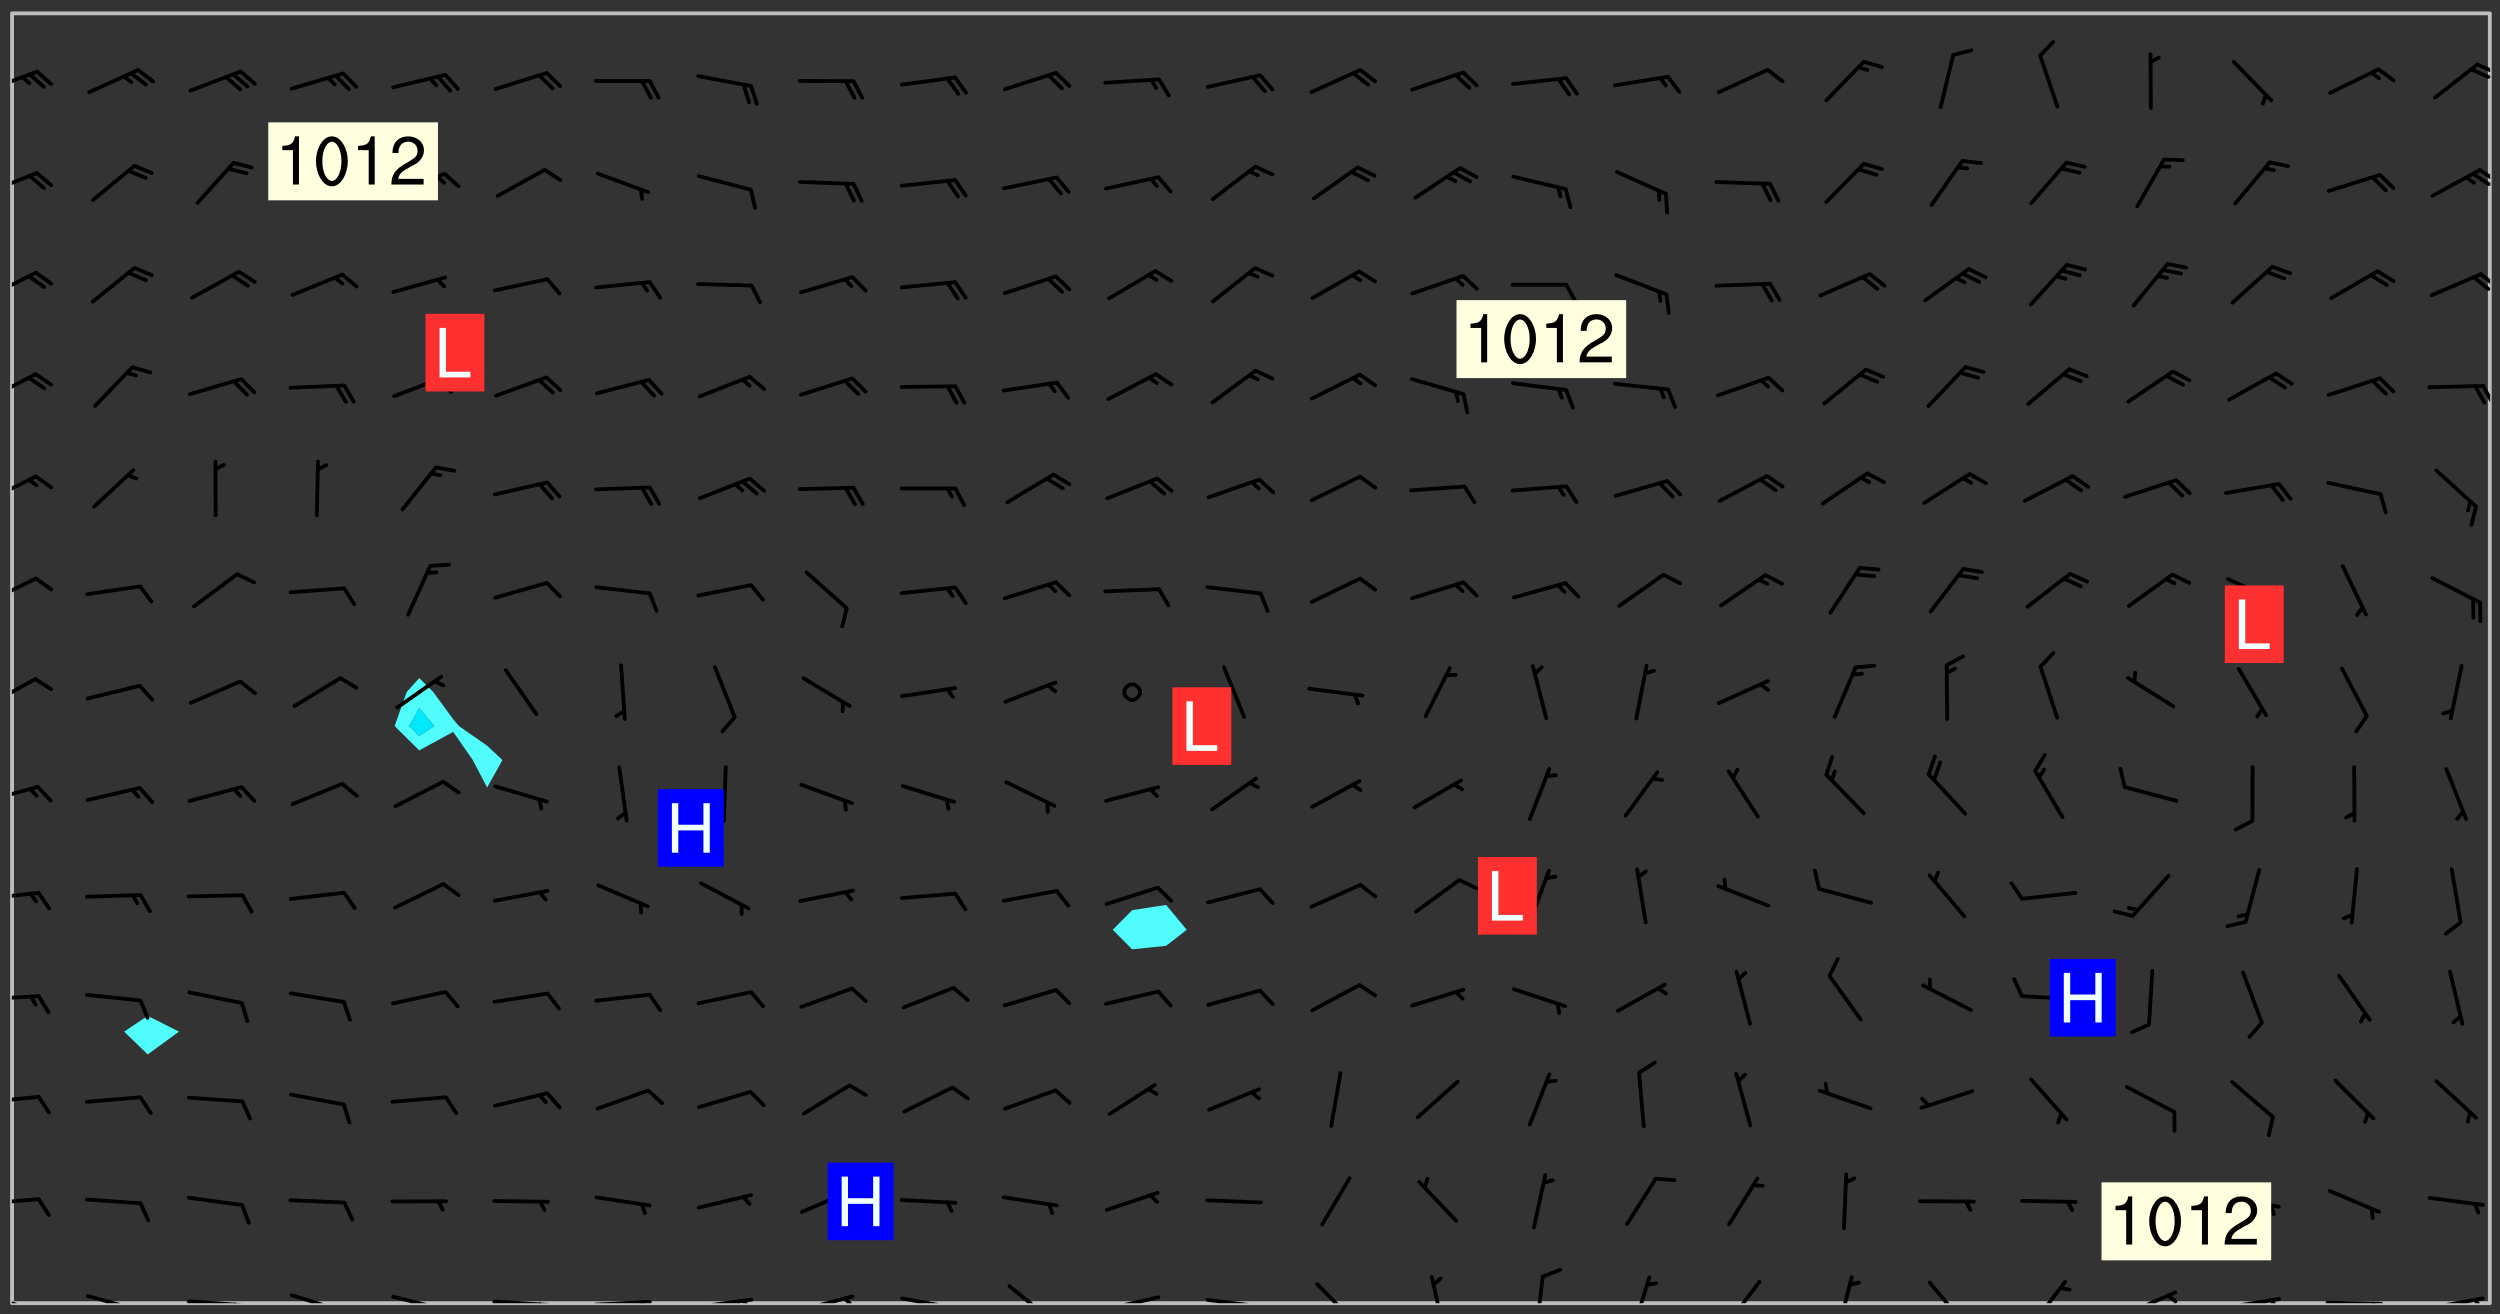 <svg xmlns="http://www.w3.org/2000/svg" role="img" xmlns:xlink="http://www.w3.org/1999/xlink" viewBox="142.45 309.95 326.84 171.84"><rect x="142.45" y="309.95" width="326.84" height="171.84" fill="#333333" stroke="none"/><defs><clipPath id="a"><path d="M144 311.672h1v168.656h-1zm0 0"/></clipPath><clipPath id="b"><path d="M144 311.672h324v168.656H144zm0 0"/></clipPath><clipPath id="c"><path d="M467 311.672h1v168.656h-1zm0 0"/></clipPath><clipPath id="d"><path d="M144 478h4v2.328h-4zm0 0"/></clipPath><clipPath id="e"><path d="M146 480h1v.328h-1zm0 0"/></clipPath><clipPath id="f"><path d="M153 479h8v1.328h-8zm0 0"/></clipPath><clipPath id="g"><path d="M159 480h2v.328h-2zm0 0"/></clipPath><clipPath id="h"><path d="M166 479h9v1.328h-9zm0 0"/></clipPath><clipPath id="i"><path d="M172 480h2v.328h-2zm0 0"/></clipPath><clipPath id="j"><path d="M180 479h8v1.328h-8zm0 0"/></clipPath><clipPath id="k"><path d="M186 480h1v.328h-1zm0 0"/></clipPath><clipPath id="l"><path d="M193 479h8v1.328h-8zm0 0"/></clipPath><clipPath id="m"><path d="M199 480h2v.328h-2zm0 0"/></clipPath><clipPath id="n"><path d="M206 479h9v1.328h-9zm0 0"/></clipPath><clipPath id="o"><path d="M212 480h2v.328h-2zm0 0"/></clipPath><clipPath id="p"><path d="M220 479h8v1.328h-8zm0 0"/></clipPath><clipPath id="q"><path d="M226 479h2v1.328h-2zm0 0"/></clipPath><clipPath id="r"><path d="M233 479h8v1.328h-8zm0 0"/></clipPath><clipPath id="s"><path d="M239 479h2v1.328h-2zm0 0"/></clipPath><clipPath id="t"><path d="M246 479h9v1.328h-9zm0 0"/></clipPath><clipPath id="u"><path d="M252 479h3v1.328h-3zm0 0"/></clipPath><clipPath id="v"><path d="M260 479h8v1.328h-8zm0 0"/></clipPath><clipPath id="w"><path d="M274 477h7v3.328h-7zm0 0"/></clipPath><clipPath id="x"><path d="M286 479h9v1.328h-9zm0 0"/></clipPath><clipPath id="y"><path d="M300 479h8v1.328h-8zm0 0"/></clipPath><clipPath id="z"><path d="M314 477h6v3.328h-6zm0 0"/></clipPath><clipPath id="A"><path d="M329 476h3v4.328h-3zm0 0"/></clipPath><clipPath id="B"><path d="M343 476h2v4.328h-2zm0 0"/></clipPath><clipPath id="C"><path d="M355 476h4v4.328h-4zm0 0"/></clipPath><clipPath id="D"><path d="M367 477h6v3.328h-6zm0 0"/></clipPath><clipPath id="E"><path d="M382 476h3v4.328h-3zm0 0"/></clipPath><clipPath id="F"><path d="M394 477h6v3.328h-6zm0 0"/></clipPath><clipPath id="G"><path d="M407 477h6v3.328h-6zm0 0"/></clipPath><clipPath id="H"><path d="M420 478h8v2.328h-8zm0 0"/></clipPath><clipPath id="I"><path d="M425 479h3v1.328h-3zm0 0"/></clipPath><clipPath id="J"><path d="M433 479h8v1.328h-8zm0 0"/></clipPath><clipPath id="K"><path d="M439 479h2v1.328h-2zm0 0"/></clipPath><clipPath id="L"><path d="M446 480h9v.328h-9zm0 0"/></clipPath><clipPath id="M"><path d="M452 480h2v.328h-2zm0 0"/></clipPath><clipPath id="N"><path d="M459 479h9v1.328h-9zm0 0"/></clipPath><clipPath id="O"><path d="M465 479h3v1.328h-3zm0 0"/></clipPath><clipPath id="P"><path d="M144 466h4v2h-4zm0 0"/></clipPath><clipPath id="Q"><path d="M144 453h4v2h-4zm0 0"/></clipPath><clipPath id="R"><path d="M144 439h4v2h-4zm0 0"/></clipPath><clipPath id="S"><path d="M144 426h4v2h-4zm0 0"/></clipPath><clipPath id="T"><path d="M144 412h4v3h-4zm0 0"/></clipPath><clipPath id="U"><path d="M144 398h4v5h-4zm0 0"/></clipPath><clipPath id="V"><path d="M144 385h4v4h-4zm0 0"/></clipPath><clipPath id="W"><path d="M144 371h4v5h-4zm0 0"/></clipPath><clipPath id="X"><path d="M144 358h4v5h-4zm0 0"/></clipPath><clipPath id="Y"><path d="M466 360h2v3h-2zm0 0"/></clipPath><clipPath id="Z"><path d="M144 345h4v5h-4zm0 0"/></clipPath><clipPath id="aa"><path d="M466 345h2v3h-2zm0 0"/></clipPath><clipPath id="ab"><path d="M465 345h3v3h-3zm0 0"/></clipPath><clipPath id="ac"><path d="M144 332h4v4h-4zm0 0"/></clipPath><clipPath id="ad"><path d="M466 331h2v3h-2zm0 0"/></clipPath><clipPath id="ae"><path d="M465 332h3v3h-3zm0 0"/></clipPath><clipPath id="af"><path d="M144 319h4v4h-4zm0 0"/></clipPath><clipPath id="ag"><path d="M466 318h2v2h-2zm0 0"/></clipPath><clipPath id="ah"><path d="M465 318h3v3h-3zm0 0"/></clipPath><g id="ai" clip-path="url(#clip1)"><path fill="#fff" fill-opacity="0" fill-rule="evenodd" d="M0 0h1000v1000H0zm0 0"/><path fill="#d3d3d3" fill-opacity="0" fill-rule="evenodd" d="M162.152 355.867l-.234.293.059.234.117.172.176.234.293.348.113.059.117-.172.059-.234.176-.176.465-.176h.699l.234.293.289.816.059.176.176.23.352.234.699.699.172.176.234.348.234.41.289.582.41.465.23.234.234.176.117.23.176.293.172 1.164v.234l.059.289.059.117.117.117.348.41.117.172.176.176.176.234.117.172.172.352.059.234.234.406.234-.059-.176.176-.059.93h-.582l-.234-.113-.348.113-.117.117-.059.293-.059.176-.117.172-.465.293-.059.234-.059.113v.645l.059.172v.41l.059.059v.406l.059.406.117.176.059.059.23.641-.059.293v.699l-.059.582v.234l-.059.23-.055.352v1.922l.055.117h.426l-.367.117-.023.352.891 1.168 1.742.539 1.34.359v.539l.09.809.535.715 1.52.27.891-.086.09 1.164.535.18 1.16-.18 2.055-.984 1.16-.363 1.879-.176 1.695-.18-.18.719-1.516.086-1.25.09-.805.27-1.074.809.27.719.535.898-.18.625-.266.809.266 1.078.625.898.805.18 1.25-.18-.266.723.098.504.055.293v.172l.059.293v.406l.176.117.352.117h.406l.293-.176.113-.117.059-.117.117-.23.059-.176.352-.465.23-.176.176-.059.176.059.059.176.117.988.055.469.059.172.117.234.176.059.816.059h.289l.117.234.059.406.059.352v1.105l.117.293.117.348.289.699.176.352.582.754.352.176.172.059.469.234.641.465.348.234.293.176.293.055.23.062.816.348.293.176.113.172.352.352.117.176.523.641v.289l.059.352v.348l.059.352.059.289.117.059.172.059h.176l.582.234.176.117.176.289.176.234.113.234.293.23.117.117v.41l.059.055.289.234.234.117.059.117.117.172.059.117.23.234.059.176.234.059.117.059-.117.113-.059.117v.117l-.117.293-.117.289v.582l.176.117.117.059.059.117.117.117.113.059.176.348.059.352.059.406v.176l-.059.176-.117.699v.172l.117.176.293.293h.406l.176.117.117.172.117.293v.234h-.527l-.23-.234h-.234l-.176.059-.059.699.059.348.117.176.176.41.117.23.289.469.176.055h.523l.234.059.758.641.059.293v.234l.059.059.23.348v.352l-.117.172v.293l.293.289.293.176.172.059.293.176.293.117.582.406.289.234.293.176.219.16.016.012.23.176.641.523.176.234.117.176.176.176.113.172v.641l.117.176.469.117.582.117.234.059.23.113.293.117.113.059.586.352.289.172.176.062.176.055.176.059.699.352.289.176.234.055.289.176.234.117.641.406.293.117.172.059.234.059.41.059.23.059.234.117.059.172-.41.176.469.059.059.293.113.234.176.055.234.059.176.059.406.117.641.234.117.172.059.234v.176l-.059.117-.059.406.234.234.117.059.348.117.641.23.176.117.289.117.176.176.234.465.582 1.105.176.176.348.176.176.117.352.117 1.047.523.234.059.465.113.293.059.465.176.758.582.234.234.348.465.176.176.289.234.816.699.293.176.289.289.293.176.293.289.695.641.176.176.293.234.289.234.469.289.641.582.348.234.234.293.348.348.352.465.934.992.348.406.117.176.234.059.113.117.645.176.23.113.234.059.293.176.23.117.934.699.406.406.234.176.406.176.234.117.816.348.348.234.234.117.293.289.23.117.758.352.352.172.23.059.293.117.234.059.871.176h.816l.469.23.172.059.875.699.465.117.293.059.176.059.23.059.469.059.348.059.352.059.406.059h.293l.172.059v.23l.176.176h.293l.348.059.352.059.699.117h.641l.465-.234.293-.176.172-.117.41-.172.289-.176.934-.465.469-.293.523-.293.465-.172.465-.176 1.051-.465.289-.117.41-.117.289-.117.527-.176 1.516-.699.582-.348.289-.059.293-.059.348-.117.875-.23.352-.117h.113l.234-.059.875-.234.234-.059h.812l.352-.059.816-.117.172-.059.352-.055.293-.059.23-.059.816-.176.176-.059h.348l.234-.059.465-.117.758-.172.234-.059h.348l.41-.117.289-.059 1.285-.059h.289l.41-.059.23-.059h.176l.875-.117h.406l.41-.117h.348l.352-.113.871-.059h1.75l1.047.289.41.117.289.117.352.117.289.117 1.051.172.289.059h.293l.293.059.172.059.41.059.172.059.117.059h.117l.117.059.352.059h.113l.41.066 1.922.395 1.926.395 1.52.449 1.695.719 2.145.805 1.605-.719 1.43-.805 1.16-1.078 1.25-.449 3.035-.719 1.875-.359 2.145-1.348 2.234-1.254 2.5-1.258 1.695-.449 1.785-.18 1.16-.27.625.539 1.34-.27.715-.988.984-1.344.445-.18.805-.359 1.875-.539 1.785-.449 1.25-.27 1.16-.09 1.699-.09 1.961-.27 1.25-.09h.539l.625-.09h.891l2.145-.18 2.41-.18 2.59-.09 1.695.18 1.609.09 1.43.359 1.16.719 1.875.988 1.16 1.527.266.715.629.09.355.898.535.539.535 1.527 1.074.359h.535l-.805.535.09 1.707.715 2.695.891.805.895.988.715 1.258 1.785.539 1.52-.18.355 1.344 1.609-.805.98-.539.27.27.316-.215.219-.145.801.449.449-.359h.355l.535-.27.539-.719.535-.27.625-.988 1.16.449.84.371 1.395.617 1.695-.18h1.605l1.785.09.18-1.707.535-1.344.805.27.492.848.402.406-.09.539v.359l.715.449.711-.27h1.43l.359.988.445 1.258.715 1.344 1.25.629 1.695.629.715-.18.18-.539.98-.09.449.359.086 1.258-.266.629-.535.18v.539l.715.984.266.539.984.988.801 1.078-.266.359-.09.898-.625 2.332-.355 2.066-.09 1.793-.18.719-.09.539v1.438l-.98 1.883-.359 1.707-.535.898-.805 1.168-.266.539 2.055 1.254.086.359-.355.539-.09-.18v.809l.09 1.438-.445.715-1.074.094-.266.715.535.898.805.719 1.16.809 1.34.27.445.359-.355.449-1.789-.09-1.25-.449-.715-.719-.625-.09-.176 3.59-.188 1.309h89.359V311.703h-55.27v49.082l.762.125 3.289.543 2.023 2.836v2.754l2.352.332 2.348.332h4.051l-1.379 4.16-2.023.707-2.023.703-.543.344-2.594 1.617-.188.117-2.023-2.078-.73-2.742-2.672-2.078-1.375-3.5-.066-.082-1.957-2.672 2.75-1.418v-49.082H294.422v91.414l.117.031.133.012.074.074.105.047.09.059.086.059.09.059.297.297.059.09.031.117.027.117.016.137-.031.117-.059.09-.059.086-.043.105-.047.102-.027.121v.145l.176.27.148.148.074.086.074.074.043.105.062.09.059.086.043.105.059.09.047.102.043.105.059.086.117.18.074.074.062.086.059.09.043.105.059.09.059.086.062.09.059.09.043.102.117.18.074.074.059.086.074.074.09.059.105.047h.148l.133-.016.133.016.102-.047.074-.074.047-.102-.016-.133v-.148l-.047-.105-.027-.117-.047-.102-.027-.121-.043-.102-.062-.09-.043-.102-.043-.105-.031-.117-.016-.133-.012-.137.086-.059.059-.086.121-.031.043.105.016.133v.117l.059.102.059.09.09.059.148.148.059.09.043.105-.012.102.086.059.105.047.086.059.09.059.074.074-.117.027-.105.047-.086.059-.074.074-.059.09-.062.086-.027.121-.047.102-.043.105-.031.117-.012.133-.016.133v.148l.027.117.047.105.043.102.059.09.074.074.09.059.074.074.09.059.059.09.043.105.047.102.117.031.133.016h.148l.117-.031.105.043.043.105.047.102.027.121L299.5 410l.027.117.031.121.027.117.105.043.102.047.133-.016.148.148.062.086.074.074.07.074.09.062.105.043.102.043.117.031.137.016.117-.031.074-.074.027-.117-.012-.133-.031-.121-.027-.117.043-.105h.117l.09.062.117.027h.148l.133.016h.148l.133.016.133-.016h.148l.133-.016.133-.012.137.012.117-.027.133-.016.191-.059-.059.176-.016.133-.027.121-.016.133-.059.086-.133.016-.105.047-.105.043-.117.031-.117.027-.266.031h-.148l-.133.016-.074.074.059.086.148.148.117.18.074.07.09.062.09.059.086.059.09.059.102.043.105.062.105.043.086.059.105.047.102.043.18.117.059.09-.043.102-.047.105.016.133.223.223.059.09.043.102.031.121.043.102.016.133.031.117.012.137.031.117.148.148.102.043.105.043.117.031.133.016.137.016h.117l.117-.031.09-.059.043-.105.047-.102.043-.105.031-.117.012-.133v-.148l-.012-.133-.016-.133-.031-.117-.043-.105-.047-.105-.043-.102-.043-.105-.016-.133.016-.133.027-.117.031-.117.027-.121.047-.102.09-.059.086-.062.074-.074.09-.059.223-.223.059-.086.074-.074.117-.18.059-.086v-.148l-.074-.074-.102-.047-.105-.043-.102-.043-.059-.09-.047-.105-.027-.117.09-.059.117-.031.102-.043.18-.117.148-.148.012-.133-.012-.105-.09-.059-.133.016h-.148l-.133.016-.133-.016-.121-.031-.086-.059-.074-.074-.059-.09-.062-.086-.117-.18-.059-.086.031-.121.086-.059.121-.031.059-.086v-.121l-.031-.117-.059-.09-.059-.086-.047-.105-.027-.117-.016-.133.059-.09.074-.074.09-.059.117-.18.074-.074.059-.086.148-.148.121-.031.133-.016.133.016.074.074.043.105.016.133-.031.117-.117.031-.133.012-.148.148-.043.105-.047.102-.027.121-.031.117v.148l.031.117.043.105.059.09.074.07.074.074.117.031.121.027.117-.027.133-.016h.117l.09.059.074.074.047.105.059.086.102.047.133.016.105.043.086.059-.012.105-.074.074-.18.117-.059.09-.09.059-.07.074-.074.074-.062.09-.027.117-.016.133.016.133-.016.133v.148l.016.133.027.117.031.121.074.074.09.059.086.059.09.059.117.031v.086l-.102.047-.09.059-.266.031-.117.027h-.148l-.105.043-.102.047-.059.09-.062.234-.012.133-.031.121-.016.133v.293l-.012.133.012.137.016.133.133.016.133.012.121.031.086.059.074.074.047.105.043.102.016.133v.445l-.016.133v.445l.031.266.027.117.016.133.031.117.086.211.031.266v.148l-.031.117-.027.117-.031.121-.027.117-.031.117-.031.121-.012.133-.016.133.09.059.117-.031.102.016.047.105-.031.266v.441l-.043.105-.047.105-.043.102-.043.105-.059.086-.031.121-.043.117-.031.117-.016.133.016.133.059.09.105.047.086.059.059.086-.012.137-.031.117-.043.102v.445l-.016.133v.148l-.031.117-.043.105-.027.117-.047.105-.043.102-.031.121-.027.117-.031.133-.031.117-.027.117-.043.105-.031.117-.031.121-.012.133-.016.133v.297l.027.117v.148l.047.398.027.117.059.09.121.031h.148l.133-.016.059.09v.117l-.059.09-.09.059-.102.043-.105.047-.09.059-.086.059-.137.016-.117-.031-.133-.016-.102.047-.062.086-.012.137-.016.133-.031.117-.027.117-.016.133-.031.121v.297l.016.133.031.117v.148l.012.133v.148l-.027.117-.047.102-.027.121-.031.117-.059.09-.074.074-.102.043-.105.047-.117.027-.121.031-.102-.047.059-.086.105-.047.027-.117.031-.117.027-.121.031-.117v-.148l.016-.133-.031-.117-.043-.105-.105.016-.074.074-.102.043-.09.062-.074.074-.043.102-.016.133-.031.117L304.25 426l-.031.117-.027.117-.031.121-.027.117-.031.117-.043.105-.09.059h-.09l-.117-.031-.031-.086.016-.137-.031-.117v-.148l-.012-.133v-.148l-.062-.234-.027-.121-.043-.102-.047-.105-.059-.086-.059-.09-.043-.105-.062-.086-.148-.148-.07-.074-.105-.047-.105-.043-.102-.043-.297-.297-.09-.074-.086-.059-.105-.043-.09-.062-.086-.059-.105-.043-.09-.059-.086-.062-.074-.07-.105-.047-.086-.059-.105-.043-.09-.062-.102-.043-.105-.043-.086-.059-.105-.047-.105-.043-.102-.047-.09-.059-.102-.043-.105-.043-.09-.062-.117-.027-.133-.016-.133.016H299.75l-.133.016-.117-.031-.09-.059-.074-.074-.09-.059-.102-.047h-.148l-.121-.027-.102-.043-.074-.074-.117-.18-.09-.059-.102-.043-.09-.062-.105-.043-.09-.059-.086-.059-.105-.047-.059-.086-.059-.09-.043-.105-.047-.102-.074-.074-.086-.059-.074-.074-.09-.059-.223-.223-.043-.105-.031-.266.105-.043h.145l.105.043.074.074.09.059.086.059.105.047.09.059.148.148.07.074.148.148.062.086.074.074.086.059.074.074.09.062.09.059.086.059.27.176.102.047.105.043.102.043.047-.074.059-.086.074-.074.07-.074.105.043.074.074.059.09.043.102.047.105.043.105.121.027.117-.027.074-.09.043-.105.059-.09.074-.074.105-.043.117-.027.133.012.09.059.148.148.059.09.043.105.047.102.043.105.043.102.105.047.105.043.133.016.086-.059.059-.09.074-.074.105-.043.117.027.105.047.102.043.105.043.102.047.18.117v.117l-.016.133.016.133.016.137.059.086.102.047.121.027.117.031h.148l.117-.031.059-.09.18-.117.059-.09.074-.074.059-.086.117-.18.18-.117.117.031.09.059.043.074-.016.133v.117l.09.059h.148l.133-.016.133-.012.266-.031.105-.043.117-.031.121-.027.074-.074.07-.074.062-.09-.016-.105-.047-.102-.102-.043-.105-.016-.117.027-.266.031h-.148l-.074-.074-.09-.059-.117-.031-.117-.027-.133-.016h-.148l-.133.016h-.297l-.105-.047-.148-.148-.043-.102-.059-.09.223-.223.086-.059.105-.043.117-.031.133-.016.133.016.137.016.102.043.133-.012.09-.062.102-.043.062-.09-.047-.102-.09-.059-.117-.031-.102-.043-.059-.09-.062-.09v-.117l.016-.133.105-.047.074-.07v-.121l-.09-.059-.031-.117.09-.059.074-.074.043-.105.059-.09.047-.102.016-.133v-.148l-.047-.105-.043-.102-.09-.059-.133-.016-.102-.043-.137-.016-.117-.031h-.445l-.133-.016-.133-.012-.133-.016-.117-.031h-.148l-.133-.016-.133-.012-.266-.031-.121-.043-.086-.059-.074-.074v-.148l.012-.133.105-.047.102-.043.133-.016h.152l.133-.016h.293l.121.031.102.043.09.059.234.062.121-.047.09-.059.102-.043.133-.016.105.043.102.047.133.012.121-.027h.145l.121-.031.117-.027.105-.047.074-.074.086-.059.148-.148.059-.086.047-.105.027-.117.016-.105-.102-.043-.09-.059-.117-.031-.105-.043-.09-.062-.074-.086-.074-.074-.102-.043-.105-.047-.102-.043-.059-.09-.047-.102-.086-.211-.062-.086-.059-.09-.074-.074-.086-.059h-.27l-.117.031-.09.059-.102.043-.133.016-.105-.016-.027-.117-.062-.09-.117-.031-.102-.043-.148-.148-.031-.117-.016-.105.074-.074.18-.117.117-.027.117-.031.137.016.102.043.105.043.102.047.105.043.117.031.133.016.117.027.133.016.105-.016.09-.059-.074-.074-.105-.043-.074-.074-.074-.09-.148-.148-.086-.059-.09-.059-.074-.074-.09-.059-.102-.047-.121-.027-.102-.047-.105-.043-.117-.031-.102-.043-.121-.031h-.148l-.117.031-.105.043-.086.062-.18.117-.086.059-.09.059-.105.047-.086.059-.105.043-.102.043-.105.047-.074.074-.059.09-.059.086-.047.105-.059.086-.074.074-.133-.012-.117-.031h-.117l-.074.074-.09.059-.074.074-.09.059-.086.059-.105.047-.102.043-.137.016-.102-.043-.148-.148-.105-.047h-.086l-.105.047-.102.043-.121.031-.117-.031-.074-.074v-.117l.031-.121.074-.07.059-.09.074-.074.117-.031.105-.043h.293l.133-.016.137-.016.102-.043.09-.059.102-.047.09-.059.133-.012.09.059.133.012.09-.059.086-.059.105-.043.09-.059.086-.062.09-.059.148-.148.059-.086.059-.09.105-.043.133-.016.117.027.121.031.059-.059.059-.09.031-.266.027-.117.105.012.133.016.102-.043.09-.059.059-.09.074-.074.059-.09.047-.102.012-.133-.012-.133-.047-.105-.148-.148-.059-.09-.059-.086-.043-.105v-.445l.016-.133v-.148l.012-.133-.059-.059-.09.059-.102-.043-.18-.117-.086-.059-.062-.09-.059-.09-.074-.074-.086-.059-.121.031-.102.012-.105.047-.086.059-.105.043-.148.148-.09.059-.086.059-.09.062-.105.043-.133.016v-.121l.105-.043.117-.031.074-.07.043-.105v-.148l-.027-.117-.148-.148-.133-.016h-.148l-.117.031-.105.043-.102.043-.09.062-.117.027-.074-.074.012-.133-.043-.102-.043-.105-.09-.059-.117.027-.121.031-.117.031-.102.043-.121.031-.102.043-.105.043-.09.059-.102.016v-.117l.016-.133-.059-.09-.074.043-.148.148-.059.09-.074.074-.047.105-.043.102-.074.074-.059.09-.074.074-.059.086-.074.074-.09.062-.074.07-.074.074-.102.016-.133.016-.105-.043v-.121l.148-.148.043-.102.059-.09.047-.102.043-.105.059-.09.031-.117.043-.102.031-.121.027-.117.047-.105.043-.102.043-.105.074-.07.09-.062.09-.059.102-.043h.297l.266-.031.105-.043-.074-.074-.117-.031-.105-.043-.09-.059-.102-.047-.09-.059-.102-.043-.105-.043-.09-.062-.086-.059-.105-.043-.102-.043-.121-.031-.117-.031-.102-.043L297.5 410.25l-.102-.043-.09-.059-.043-.105-.016-.133.102-.043.133-.016.137.016.133-.016.102-.043.059-.09.016-.105-.09-.059-.074-.074-.102-.043-.09-.059-.148-.148-.043-.105-.016-.133v-.293l-.059-.09-.09-.059-.074-.074-.043-.105-.031-.117-.059-.09-.074-.074-.117-.027-.074-.074-.09-.059-.09-.062-.086-.059-.074-.074-.059-.086-.047-.105-.086-.059-.148-.148-.195-.059-.133.016-.102.043-.074.074-.047.102-.043.105-.059.09-.059.086-.297.297-.09.059h-.086l-.062-.086-.043-.105.031-.117.059-.09.027-.117-.012-.133-.09-.062-.105.047-.117.027-.117.031-.27.176-.102.047-.117.027-.105.047-.09.059-.102.043-.059-.086-.047-.105.016-.133.047-.105.07-.074.074-.07.059-.09v-.148l-.043-.105h-.238l-.102.047-.031.117-.027.117-.031.121-.074.043-.133.016-.074-.047-.043-.102-.043-.105-.047-.102-.043-.105-.121.031-.102.043-.133.016-.117.031-.105.043-.09.059-.102.047-.121.027-.133.016-.102-.043-.059-.09-.047-.105-.043-.102-.043-.105v-.117l.059-.09.086-.059.18-.117.102-.047.105-.043.105-.059.102-.043.09-.062.102-.043.105-.059.102-.047.09-.059.105-.043.102-.043.09-.062.102-.043.137-.016.117.031.102.043.121.031.102.043.105.047.102.043.105.043.102.047.105.043.102.043.105.047.086.059.105.043.117.031.105.043.102.047.09.059.105.043.102.043.105.047.117.027.102.047.121.027h.148l.086-.059.016-.102.059-.09-.027-.117-.074-.074-.117-.18-.074-.074-.09-.074-.18-.117-.086-.059-.105-.043-.102-.047-.27-.176-.059-.09-.074-.074-.059-.09-.043-.102-.031-.117-.016-.137v-.562l-.012-.133-.016-.133-.031-.117-.016-.133-.012-.133-.031-.121-.223-.223-.059-.086-.016-.105.031-.117.133-.016v-91.414H172.992v1.453l-.059.234-.352 1.051-.172.523-.117.348-.176.41-.117.172-.234.293-.23.059h-.352l-.117.059-.23.406v.293l.117.176.23.23.117.234.641.758.293.465.176.234.23.352.234.348.641.816.176.465.172.41.117.695.176.469.117 1.398.059.465v.875l.117 1.047v4.781l-.059.465-.352 1.281-.176.523-.113.41-.352.93L172.934 336l-.234.582-.117.176-.172.348-.176.406-.352.816-.059.293-.113.293-.117.289-.059.176-.117.875-.059.406-.059.117-.059.176-.059.172-.23.527-.117.172v.234l-.117.234-.059.172-.176.586v.289l-.059.176v.293l-.059.113-.059.527v.172l-.055.234v2.621l-.176.816-.117.176-.176.234-.117.172-.113.234-.586.934-.23.289-.293.465-.176.234-.289.352-.352.699-.113.23-.176.41-.176.23-.406.527-.816.699-.293.172-.289.234-.176.117-.176.176-.523.406-.527.176-.172.176-.234.055-.641.176h-.758m12.211 31.023l-1.074.449.359.895 1.25-.715.445-.539-.98-.09"/><path fill="#d3d3d3" fill-opacity="0" fill-rule="evenodd" d="M201.508 416.598h-.895l.449.629.98.359.805-.09.445-.988-.176.09-.715-.355-.895.355m154.621 59.07l-.059-.523v-.293l.113-.293.059-.23.469-.469h.113l.117-.113.117-.059h.176l.234-.059h.348l.234.059.117.059.23.172.059.176.117.582v.293l-.117.176-.172.289-.176.176-.527.523-.23.234-.117.059h-.176l-.117-.059-.406-.293-.176-.117-.117-.059-.059-.113-.055-.117m6.641-10.957l-.059-.172v-1.109l.059-.172.176-.059.172-.059h.176l.234-.059.117.059.059.699-.059.172-.117.176-.117.059-.234.523-.113.059h-.234l-.059-.117m9.613-14.391l-.117-.176v-.699l.293-.875.117-.172.176-.352.113-.23.117-.293.352-.758.117-.23.172-.234h.176l.117-.059h.641l.117.059.234.234.172.113.352.293.117.117.113.176v.113l.117.059.117.117v.699l-.059.176v.23l-.059.176-.348 1.051-.117.23-.117.234-.117.059-.23.234-.641.289h-.875l-.41-.117-.641-.465"/><path fill="none" stroke="#bebebe" stroke-linecap="round" stroke-linejoin="round" stroke-miterlimit="10" stroke-width=".5" d="M467.957 311.695H144.027v168.625h323.93v-168.625"/><g clip-path="url(#a)"><path fill="#fff" fill-opacity="0" fill-rule="evenodd" d="M144 475.891v4.438h.004H144V311.672h.004H144v164.219"/></g><g clip-path="url(#b)"><path fill="#fff" fill-opacity="0" fill-rule="evenodd" d="M144.004 480.328V311.672h17.75V442.758l-3.066 2.062 3.066 2.984 4.098-2.984-4.098-2.062V311.672h35.508v86.93l-1.652 1.836-1.566 4.438 3.219 3.18 4.438-2.422 2.559 3.684 1.879 3.582 2.004-3.582-2.004-1.875-3.684-2.566-.754-.887-2.594-3.551-1.844-1.836v-86.93h97.641v116.586l-4.438.684-2.539 2.566 2.539 2.555 4.438-.461 2.695-2.094-2.695-3.25V311.672H467.996v168.656H144.004"/></g><path fill="#50fcfc" fill-rule="evenodd" d="M161.754 447.805l-3.066-2.984 3.066-2.062 4.098 2.062-4.098 2.984m35.508-39.75l-3.219-3.18 1.566-4.438 1.652-1.836v3.938l-1.305 2.336 1.305 1.289 1.957-1.289-1.957-2.336v-3.938l1.844 1.836 2.594 3.551.754.887 3.684 2.566 2.004 1.875-2.004 3.582-1.879-3.582-2.559-3.684-4.438 2.422"/><path fill="#00e8fc" fill-rule="evenodd" d="M197.262 406.164l-1.305-1.289 1.305-2.336 1.957 2.336-1.957 1.289"/><path fill="#50fcfc" fill-rule="evenodd" d="M290.465 434.062l-2.539-2.555 2.539-2.566 4.438-.684 2.695 3.25-2.695 2.094-4.438.461"/><g clip-path="url(#c)"><path fill="#fff" fill-opacity="0" fill-rule="evenodd" d="M467.996 480.328H468V311.672h-.004H468v168.656h-.004"/></g><g clip-path="url(#d)"><path fill="none" stroke="#000" stroke-linecap="round" stroke-linejoin="round" stroke-miterlimit="10" stroke-width=".5" d="M147.285 481.574l-6.57-2.488"/></g><g clip-path="url(#e)"><path fill="none" stroke="#000" stroke-linecap="round" stroke-linejoin="round" stroke-miterlimit="10" stroke-width=".5" d="M146.328 481.211l.156 1.219"/></g><g clip-path="url(#f)"><path fill="none" stroke="#000" stroke-linecap="round" stroke-linejoin="round" stroke-miterlimit="10" stroke-width=".5" d="M160.699 481.277l-6.766-1.898"/></g><g clip-path="url(#g)"><path fill="none" stroke="#000" stroke-linecap="round" stroke-linejoin="round" stroke-miterlimit="10" stroke-width=".5" d="M159.715 481l.262 1.199"/></g><g clip-path="url(#h)"><path fill="none" stroke="#000" stroke-linecap="round" stroke-linejoin="round" stroke-miterlimit="10" stroke-width=".5" d="M174.133 480.578l-7.008-.5"/></g><g clip-path="url(#i)"><path fill="none" stroke="#000" stroke-linecap="round" stroke-linejoin="round" stroke-miterlimit="10" stroke-width=".5" d="M173.113 480.508l.5 1.121"/></g><g clip-path="url(#j)"><path fill="none" stroke="#000" stroke-linecap="round" stroke-linejoin="round" stroke-miterlimit="10" stroke-width=".5" d="M187.301 481.375l-6.711-2.09"/></g><g clip-path="url(#k)"><path fill="none" stroke="#000" stroke-linecap="round" stroke-linejoin="round" stroke-miterlimit="10" stroke-width=".5" d="M186.324 481.07l.227 1.203"/></g><g clip-path="url(#l)"><path fill="none" stroke="#000" stroke-linecap="round" stroke-linejoin="round" stroke-miterlimit="10" stroke-width=".5" d="M200.668 481.18l-6.816-1.699"/></g><g clip-path="url(#m)"><path fill="none" stroke="#000" stroke-linecap="round" stroke-linejoin="round" stroke-miterlimit="10" stroke-width=".5" d="M199.676 480.93l.297 1.191"/></g><g clip-path="url(#n)"><path fill="none" stroke="#000" stroke-linecap="round" stroke-linejoin="round" stroke-miterlimit="10" stroke-width=".5" d="M214.082 480.547l-7.012-.438"/></g><g clip-path="url(#o)"><path fill="none" stroke="#000" stroke-linecap="round" stroke-linejoin="round" stroke-miterlimit="10" stroke-width=".5" d="M213.062 480.484l.508 1.117"/></g><g clip-path="url(#p)"><path fill="none" stroke="#000" stroke-linecap="round" stroke-linejoin="round" stroke-miterlimit="10" stroke-width=".5" d="M227.398 480.152l-7.016.352"/></g><g clip-path="url(#q)"><path fill="none" stroke="#000" stroke-linecap="round" stroke-linejoin="round" stroke-miterlimit="10" stroke-width=".5" d="M226.379 480.203l.629 1.055"/></g><g clip-path="url(#r)"><path fill="none" stroke="#000" stroke-linecap="round" stroke-linejoin="round" stroke-miterlimit="10" stroke-width=".5" d="M240.688 479.859l-6.965.941"/></g><g clip-path="url(#s)"><path fill="none" stroke="#000" stroke-linecap="round" stroke-linejoin="round" stroke-miterlimit="10" stroke-width=".5" d="M239.676 479.996l.715.996"/></g><g clip-path="url(#t)"><path fill="none" stroke="#000" stroke-linecap="round" stroke-linejoin="round" stroke-miterlimit="10" stroke-width=".5" d="M253.922 479.441l-6.801 1.773"/></g><g clip-path="url(#u)"><path fill="none" stroke="#000" stroke-linecap="round" stroke-linejoin="round" stroke-miterlimit="10" stroke-width=".5" d="M252.93 479.699l.832.902"/></g><g clip-path="url(#v)"><path fill="none" stroke="#000" stroke-linecap="round" stroke-linejoin="round" stroke-miterlimit="10" stroke-width=".5" d="M267.293 480.953l-6.914-1.25"/></g><g clip-path="url(#w)"><path fill="none" stroke="#000" stroke-linecap="round" stroke-linejoin="round" stroke-miterlimit="10" stroke-width=".5" d="M279.871 482.555l-5.441-4.449"/></g><g clip-path="url(#x)"><path fill="none" stroke="#000" stroke-linecap="round" stroke-linejoin="round" stroke-miterlimit="10" stroke-width=".5" d="M293.891 479.551l-6.852 1.555"/></g><g clip-path="url(#y)"><path fill="none" stroke="#000" stroke-linecap="round" stroke-linejoin="round" stroke-miterlimit="10" stroke-width=".5" d="M307.266 480.77l-6.969-.883"/></g><g clip-path="url(#z)"><path fill="none" stroke="#000" stroke-linecap="round" stroke-linejoin="round" stroke-miterlimit="10" stroke-width=".5" d="M319.555 482.84l-4.914-5.023"/></g><g clip-path="url(#A)"><path fill="none" stroke="#000" stroke-linecap="round" stroke-linejoin="round" stroke-miterlimit="10" stroke-width=".5" d="M329.633 476.902l1.555 6.852"/></g><path fill="none" stroke="#000" stroke-linecap="round" stroke-linejoin="round" stroke-miterlimit="10" stroke-width=".5" d="M329.859 477.898l.93-.801"/><g clip-path="url(#B)"><path fill="none" stroke="#000" stroke-linecap="round" stroke-linejoin="round" stroke-miterlimit="10" stroke-width=".5" d="M344.145 476.84l-.84 6.977"/></g><path fill="none" stroke="#000" stroke-linecap="round" stroke-linejoin="round" stroke-miterlimit="10" stroke-width=".5" d="M344.145 476.84l2.289-.883"/><g clip-path="url(#C)"><path fill="none" stroke="#000" stroke-linecap="round" stroke-linejoin="round" stroke-miterlimit="10" stroke-width=".5" d="M358.07 476.969l-2.059 6.719"/></g><path fill="none" stroke="#000" stroke-linecap="round" stroke-linejoin="round" stroke-miterlimit="10" stroke-width=".5" d="M357.77 477.945l1.203-.234"/><g clip-path="url(#D)"><path fill="none" stroke="#000" stroke-linecap="round" stroke-linejoin="round" stroke-miterlimit="10" stroke-width=".5" d="M372.477 477.527l-4.238 5.605"/></g><g clip-path="url(#E)"><path fill="none" stroke="#000" stroke-linecap="round" stroke-linejoin="round" stroke-miterlimit="10" stroke-width=".5" d="M384.539 476.922l-1.734 6.812"/></g><path fill="none" stroke="#000" stroke-linecap="round" stroke-linejoin="round" stroke-miterlimit="10" stroke-width=".5" d="M384.285 477.914l1.191-.289"/><g clip-path="url(#F)"><path fill="none" stroke="#000" stroke-linecap="round" stroke-linejoin="round" stroke-miterlimit="10" stroke-width=".5" d="M394.734 477.633l4.504 5.391"/></g><g clip-path="url(#G)"><path fill="none" stroke="#000" stroke-linecap="round" stroke-linejoin="round" stroke-miterlimit="10" stroke-width=".5" d="M412.43 477.535l-4.258 5.59"/></g><path fill="none" stroke="#000" stroke-linecap="round" stroke-linejoin="round" stroke-miterlimit="10" stroke-width=".5" d="M411.812 478.348l1.211.199"/><g clip-path="url(#H)"><path fill="none" stroke="#000" stroke-linecap="round" stroke-linejoin="round" stroke-miterlimit="10" stroke-width=".5" d="M426.832 478.918l-6.434 2.824"/></g><g clip-path="url(#I)"><path fill="none" stroke="#000" stroke-linecap="round" stroke-linejoin="round" stroke-miterlimit="10" stroke-width=".5" d="M425.898 479.328l.961.758"/></g><g clip-path="url(#J)"><path fill="none" stroke="#000" stroke-linecap="round" stroke-linejoin="round" stroke-miterlimit="10" stroke-width=".5" d="M440.402 479.785l-6.941 1.09"/></g><g clip-path="url(#K)"><path fill="none" stroke="#000" stroke-linecap="round" stroke-linejoin="round" stroke-miterlimit="10" stroke-width=".5" d="M439.391 479.941l.738.98"/></g><g clip-path="url(#L)"><path fill="none" stroke="#000" stroke-linecap="round" stroke-linejoin="round" stroke-miterlimit="10" stroke-width=".5" d="M453.758 480.395l-7.023-.133"/></g><g clip-path="url(#M)"><path fill="none" stroke="#000" stroke-linecap="round" stroke-linejoin="round" stroke-miterlimit="10" stroke-width=".5" d="M452.738 480.375l.555 1.094"/></g><g clip-path="url(#N)"><path fill="none" stroke="#000" stroke-linecap="round" stroke-linejoin="round" stroke-miterlimit="10" stroke-width=".5" d="M467.02 479.707l-6.918 1.242"/></g><g clip-path="url(#O)"><path fill="none" stroke="#000" stroke-linecap="round" stroke-linejoin="round" stroke-miterlimit="10" stroke-width=".5" d="M466.012 479.887l.762.965"/></g><g clip-path="url(#P)"><path fill="none" stroke="#000" stroke-linecap="round" stroke-linejoin="round" stroke-miterlimit="10" stroke-width=".5" d="M147.5 466.723l-7 .582"/></g><path fill="none" stroke="#000" stroke-linecap="round" stroke-linejoin="round" stroke-miterlimit="10" stroke-width=".5" d="M147.5 466.723l1.328 2.062m11.992-1.531l-7.012-.48m7.012.48l1 2.242m12.289-2.004l-6.961-.957m6.961.957l.848 2.305m12.5-2.629l-7.023-.309m7.023.309l1.055 2.215m12.262-2.379l-7.027.02m6.004-.016l.578 1.082m13.762-1.027l-7.027-.098m6.004.082l.562 1.09m13.734-.594l-6.945-1.059m5.934.906l.406 1.156m13.867-2.348l-6.836 1.629m5.84-1.395l.812.922M253.75 465.633l-6.461 2.762m5.523-2.359l.953.77m13.578.391l-7.016-.363m5.996.312l.52 1.109m13.781-.703l-6.945-1.074m5.934.918l.402 1.156m13.781-2.656l-6.66 2.238m5.691-1.914l.891.844m13.574.09l-7.023-.277m15.035 3.16l3.582-6.043m9.105.473l4.84 5.098m-4.137-4.355l.387-1.164m15.391-.465l-1.492 6.871m1.273-5.871l1.18-.332m13.488-.199l-3.762 5.934m3.762-5.934l2.449.188m10.832-.211l-3.691 5.98m3.152-5.109l1.227.078m10.93-1.469l-.297 7.02m.254-6l1.105-.527M400.5 467.039l-7.027-.051m6.004.043l.57 1.086m13.766-1.035l-7.023-.137m6.004.117l.555 1.094m13.703-1.887l-6.867 1.488m6.867-1.488l1.586 1.871m11.734-.418l-6.883-1.418m5.883 1.211l.348 1.176m13.762-.305l-6.469-2.746m5.527 2.348l.105 1.223m14.402-1.742l-6.969-.91m5.953.777l.43 1.148"/><g clip-path="url(#Q)"><path fill="none" stroke="#000" stroke-linecap="round" stroke-linejoin="round" stroke-miterlimit="10" stroke-width=".5" d="M147.496 453.348l-6.992.703"/></g><path fill="none" stroke="#000" stroke-linecap="round" stroke-linejoin="round" stroke-miterlimit="10" stroke-width=".5" d="M147.496 453.348l1.363 2.039m11.957-1.992l-7 .609m7-.609l1.336 2.059m11.984-1.512l-7.012-.484m7.012.484l1 2.242m12.262-1.836l-6.906-1.297m6.906 1.297l.734 2.34m12.629-3.285l-7.004.59m7.004-.59l1.328 2.062m11.902-2.586l-6.832 1.637m6.832-1.637l1.625 1.84m-2.621-1.602l.812.922m13.391-1.52l-6.617 2.359m6.617-2.359l1.812 1.656m11.562-1.48l-6.738 2.004m6.738-2.004l1.723 1.75m11.215-2.59l-5.98 3.688m5.98-3.688l2.117 1.238m11.348-.965l-6.285 3.141m6.285-3.141l2 1.422m11.477-1.055l-6.605 2.402m6.605-2.402l1.824 1.645m11.145-2.344l-5.91 3.805m5.051-3.25l1.07.598m13.402-.578l-6.508 2.656m5.559-2.27l.945.785m10.668-3.305l-1.207 6.922m11.293-1.129l5.25-4.668m11.969-.938l-2.559 6.547m2.188-5.594l1.219-.141m10.879-1.039l.621 7m-.621-7l2.055-1.34m10.652 1.449l1.84 6.781m-1.574-5.797l.895-.84m9.758 2.09l6.633 2.312m-5.668-1.977l-.188-1.215m12.516 3.125l6.676-2.184m-5.707 1.867l-.883-.852m18.895 2.711l-4.656-5.266m3.98 4.5l-.43 1.148m15.199-1.375l-6.215-3.281m6.215 3.281l.008 2.453m12.867-1.809l-5.332-4.574m5.332 4.574l-.535 2.395m13.676-2.203l-4.98-4.957m4.254 4.238l-.355 1.172m14.488-.547l-5.164-4.766m4.41 4.074l-.312 1.184"/><g clip-path="url(#R)"><path fill="none" stroke="#000" stroke-linecap="round" stroke-linejoin="round" stroke-miterlimit="10" stroke-width=".5" d="M147.508 440.188l-7.016.391"/></g><path fill="none" stroke="#000" stroke-linecap="round" stroke-linejoin="round" stroke-miterlimit="10" stroke-width=".5" d="M147.508 440.188l1.27 2.098m-2.289-2.039l.633 1.047m13.688-.551l-6.988-.719m6.988.719l.926 2.273m12.34-1.938l-6.887-1.391m6.887 1.391l.699 2.352m12.641-2.48l-6.938-1.133m6.938 1.133l.785 2.324m12.492-3.641l-6.863 1.5m6.863-1.5l1.59 1.871m11.766-1.664l-6.941 1.086m6.941-1.086l1.473 1.961m11.863-1.812l-6.984.789m6.984-.789l1.387 2.023m11.871-2.363l-6.871 1.469m6.871-1.469l1.578 1.879m11.605-2.34l-6.609 2.391m6.609-2.391l1.82 1.645m11.461-1.734l-6.539 2.57m6.539-2.57l1.863 1.598m11.547-1.32l-6.73 2.02m6.73-2.02l1.727 1.742m11.645-1.539l-6.84 1.609m6.84-1.609l1.617 1.844m11.664-1.965l-6.777 1.855m6.777-1.855l1.684 1.785m11.344-2.516L314 442.043m6.195-3.316l2.035 1.363m11.535-.75l-6.711 2.086m5.734-1.781l.871.863m13.402.98l-6.672-2.207m5.699 1.883l.207 1.211m13.812-3.707l-6.137 3.43m5.242-2.93l1.031.664m9.227-2.848l1.766 6.801m-1.508-5.812l.902-.828m10.996.383l4.086 5.715m-4.086-5.715l1.09-2.199m11.145 3.441l6.246 3.227m-5.336-2.758l-.016-1.227m12.035 2.168l7.016.406m-7.016-.406l-1.023-2.227m17.629 5.938l.438-7.016m-.438 7.016l-2.234 1.016m16.996-1.23l-2.457-6.582m2.457 6.582l-1.625 1.836m15.715-2.242l-4.008-5.773m3.426 4.934l-.562 1.09m13.27.281l-1.625-6.836m1.387 5.844l-.922.809"/><g clip-path="url(#S)"><path fill="none" stroke="#000" stroke-linecap="round" stroke-linejoin="round" stroke-miterlimit="10" stroke-width=".5" d="M147.492 426.68l-6.984.777"/></g><path fill="none" stroke="#000" stroke-linecap="round" stroke-linejoin="round" stroke-miterlimit="10" stroke-width=".5" d="M147.492 426.68l1.383 2.027m-2.398-1.914l.691 1.012m13.66-.848l-7.023.227m7.023-.227l1.219 2.125m-2.242-2.094l.609 1.062m13.73-1.059l-7.027.152m7.027-.152l1.199 2.141m12.09-2.473l-6.977.816m6.977-.816l1.398 2.02m11.586-3.152l-6.316 3.082m6.316-3.082l1.984 1.441m11.625-.547l-6.906 1.293m5.902-1.105l.766.961m13.336.875l-6.469-2.754m5.527 2.352l.105 1.223m14.023-.559l-6.215-3.277m5.312 2.801l.004 1.227m14.551-3.074l-6.891 1.371m5.891-1.172l.773.949m13.598-.754l-7 .582m7-.582l1.328 2.062m11.941-2.414l-6.91 1.285m6.91-1.285l1.527 1.922m11.68-2.352l-6.691 2.145m6.691-2.145l1.758 1.715m11.613-1.512l-6.809 1.738m6.809-1.738l1.652 1.812m11.469-2.375L313.887 428.5m6.418-2.863l1.934 1.508M333.25 424.996l-5.676 4.145m5.676-4.145l2.207 1.074m9.496-2.293L342.5 430.359m2.098-5.625l1.215-.16m10.668-.973l1.121 6.934m-.957-5.926l.977-.742m9.465 1.918l6.539 2.566m-5.586-2.195l-.141-1.219m12.379 1.223l6.789 1.816m-6.789-1.816l-.555-2.391m14.988.621l4.551 5.355m-3.891-4.574l.453-1.141m10.984 3.426l6.984-.777m-6.984.777l-1.383-2.027m15.852 4.262l4.676-5.246m-4.676 5.246l-2.383-.582m3.066-.18l-1.195-.293m15.273 1.832l1.781-6.801m-1.781 6.801l-2.387.562m2.648-1.555l-1.195.285m14.797.805l.688-6.996m-.586 5.977l-1.137.469m15.273.52l-1.16-6.934m1.16 6.934l-1.945 1.492"/><g clip-path="url(#T)"><path fill="none" stroke="#000" stroke-linecap="round" stroke-linejoin="round" stroke-miterlimit="10" stroke-width=".5" d="M147.391 412.828l-6.781 1.852"/></g><path fill="none" stroke="#000" stroke-linecap="round" stroke-linejoin="round" stroke-miterlimit="10" stroke-width=".5" d="M147.391 412.828l1.68 1.785m-2.668-1.516l.84.895m13.496-1.027l-6.848 1.578m6.848-1.578l1.609 1.852m-2.605-1.621l.805.926m13.48-1.27l-6.793 1.805m6.793-1.805l1.668 1.797m-2.656-1.535l.832.898m13.324-1.59l-6.5 2.664m6.5-2.664l1.887 1.566m11.305-1.836l-6.254 3.203m6.254-3.203l2.016 1.402m11.543 1.188l-6.742-1.98m5.762 1.695l.25 1.199m11.16 1.578l-.969-6.961m.828 5.949l-.992.719m13.84.324l.246-7.023m-.246 7.023l-2.207 1.074m18.949-3.387l-6.605-2.402m5.645 2.055l.168 1.215m14.16-1.027l-6.711-2.078m5.734 1.773l.23 1.207m13.855-.387L274 412.195m5.383 2.66l.039 1.227m14.445-3.215l-6.801 1.773m5.809-1.516l.832.902m12.949-2.297l-5.75 4.043m4.91-3.453l1.098.555m13.27-.801l-6.176 3.355m5.277-2.867l1.023.68m13.141-1.258l-6.074 3.535m5.188-3.02l1.043.648M345 410.48l-2.551 6.547m2.18-5.594l1.219-.145m13.266-.371l-4.145 5.672m3.543-4.848l1.215.176m8.719-1.113l3.82 5.898M369 411.664l.598-1.074m11.625.645l4.898 5.039m-4.898-5.039l.75-2.336m-.039 3.07l.375-1.168m12.293.371l4.77 5.16m-4.77-5.16l.809-2.316m-.113 3.07l.809-2.316m12.41 1.121l3.574 6.047m-3.574-6.047l1.277-2.098m-.758 2.977l.637-1.047m10.551 2.285l6.789 1.809m-6.789-1.809l-.559-2.387m17.254 6.805l.027-7.027m-.027 7.027l-2.172 1.145m15.516-1.145l-.031-7.027m.027 6.008l-1.082.578m15.684.195l-2.594-6.531m2.215 5.582l-.793.934"/><g clip-path="url(#U)"><path fill="none" stroke="#000" stroke-linecap="round" stroke-linejoin="round" stroke-miterlimit="10" stroke-width=".5" d="M147.066 398.723l-6.133 3.434"/></g><path fill="none" stroke="#000" stroke-linecap="round" stroke-linejoin="round" stroke-miterlimit="10" stroke-width=".5" d="M147.066 398.723l2.062 1.328m11.598-.445l-6.824 1.664m6.824-1.664l1.633 1.832m11.496-2.395l-6.449 2.789m6.449-2.789l1.918 1.531m11.172-1.965l-6 3.656m6-3.656l2.109 1.25m11.082-1.438l-5.754 4.035m4.918-3.449l1.094.555m12.188 3.762l-4.012-5.77m15.562 6.391l-.484-7.012m.414 5.988l-1.043.652m15.477.133l-2.582-6.535m2.582 6.535l-1.594 1.867m16.629-3.324l-6.023-3.621m5.148 3.094l-.066 1.223m14.719-3.039l-6.945 1.066m5.934-.91l.734.98m13.398-1.871l-6.555 2.531m5.598-2.164l.93.805m11.086.094l-.02-.199-.059-.191-.094-.176-.461-.379-.191-.055-.199-.023-.199.023-.191.055-.457.379-.098.176-.055.191-.02.199.02.199.055.191.098.18.457.375.191.059.199.02.199-.02.191-.059.461-.375.094-.18.059-.191.02-.199m10.965-3.254l2.656 6.508m15.473-2.801l-6.973-.902m5.957.77L320 401.906m11.988-4.605l-3.156 6.277m2.699-5.367l1.227-.027m10.09-1.148l1.754 6.805m-1.496-5.812l.902-.828m13.703-.211l-1.34 6.898m1.145-5.895l1.176-.359m14.867 1.359l-6.406 2.891m5.473-2.469l.973.75m11.441-2.961l-2.734 6.473m2.734-6.473l2.441-.219m-2.84 1.16l1.223-.109m11.086-1.109l.074 7.027m-.074-7.027l2.152-1.176m-2.141 2.199l1.078-.59m11.168-.258l2.188 6.676m-2.188-6.676l1.699-1.773m9.73 3.246l5.957 3.727m-5.09-3.184l.086-1.223m17.125 5.57l-3.566-6.055m3.047 5.176l-.641 1.043m14.32-.078l-3.258-6.227m3.258 6.227l-1.387 2.027m12.359-1.699L464.277 397m-1.223 5.879l-1.18.344"/><g clip-path="url(#V)"><path fill="none" stroke="#000" stroke-linecap="round" stroke-linejoin="round" stroke-miterlimit="10" stroke-width=".5" d="M147.152 385.574l-6.305 3.098"/></g><path fill="none" stroke="#000" stroke-linecap="round" stroke-linejoin="round" stroke-miterlimit="10" stroke-width=".5" d="M147.152 385.574l1.992 1.434m11.648-.391l-6.953 1.016m6.953-1.016l1.453 1.977m11.203-3.57l-5.637 4.199m5.637-4.199l2.215 1.051m11.785.793l-7.008.512m7.008-.512l1.309 2.078m9.957-5.02l-2.91 6.395m2.91-6.395l2.449-.152m-2.871 1.082l1.223-.074m14.438 1.371l-6.754 1.941m6.754-1.941l1.703 1.762m11.727-.391l-6.984-.801m6.984.801l.898 2.281m12.371-3.359l-6.895 1.359m6.895-1.359l1.551 1.902m10.945 1.109l-5.254-4.668m5.254 4.668l-.582 2.387m14.762-5.09l-6.988.738m6.988-.738l1.375 2.031m-2.391-1.926L267 387.875m13.504-1.805l-6.707 2.105m6.707-2.105l1.746 1.723m-2.723-1.414l.875.859m13.574-.254l-7.023.277m7.023-.277l1.238 2.117m12.055-1.566l-6.977-.824m6.977.824l.891 2.285m12.098-4.227l-6.324 3.059m6.324-3.059l1.98 1.449m11.527-.961l-6.711 2.082m6.711-2.082l1.742 1.727m-2.719-1.426l.871.863m13.449-1.07l-6.766 1.898m6.766-1.898l1.695 1.773m-2.68-1.5l.848.887m12.941-2.238l-5.746 4.051m5.746-4.051l2.188 1.109m11.152-1.074l-5.793 3.98m5.793-3.98l2.176 1.133m-3.02-.555l1.086.57m12.105-2.094l-3.859 5.871m3.859-5.871l2.441.227m-3.004.629l2.445.227m11.637-.938l-4.27 5.582m4.27-5.582l2.422.406m-3.043.406l2.422.402m12.16-.574l-5.559 4.301m5.559-4.301l2.234 1.012m-3.043-.387l2.234 1.012m11.957-1.539l-5.699 4.109m5.699-4.109l2.203 1.082m-3.031-.484l1.102.539m13.387 2.379l-6.387-2.926m6.387 2.926l.145 2.449m11.496-.742l-3.039-6.336m2.598 5.414l-.727.984m16.09-1.633l-6.254-3.199m6.254 3.199l.039 2.453m-.949-2.918l.039 2.453"/><g clip-path="url(#W)"><path fill="none" stroke="#000" stroke-linecap="round" stroke-linejoin="round" stroke-miterlimit="10" stroke-width=".5" d="M147.145 372.238l-6.289 3.141"/></g><path fill="none" stroke="#000" stroke-linecap="round" stroke-linejoin="round" stroke-miterlimit="10" stroke-width=".5" d="M147.145 372.238l1.996 1.426m-2.91-.969l.996.711m12.66-1.992l-5.141 4.789m4.391-4.094l1.16.402m10.312-2.219l.039 7.027m-.031-6.004l1.078-.582m12.324-.438l-.148 7.023m.125-6.004l1.098-.551m14.355.293l-4.379 5.496m4.379-5.496l2.414.449m-3.051.352l1.207.227m13.98.938l-6.848 1.57M214 373.023l1.605 1.855m-2.602-1.625l1.605 1.852m12.793-1.422l-7.023.246m7.023-.246l1.227 2.125m-2.25-2.086l1.227 2.121m12.867-3.324l-6.535 2.578m6.535-2.578l1.867 1.594m-2.816-1.219l1.867 1.594m-2.82-1.219l.934.797m14.527-.355l-7.023.191m7.023-.191l1.211 2.137m-2.23-2.109l1.211 2.137m13.125-2.066h-7.027m7.027 0l1.152 2.168m-2.172-2.168l.574 1.082m13.258-2.895l-6.02 3.625m6.02-3.625l2.105 1.262m-2.98-.734l2.105 1.262m12.34-1.277l-6.531 2.598m6.531-2.598l1.871 1.59m-2.82-1.211l1.871 1.59m12.445-1.824l-6.633 2.312m6.633-2.312l1.801 1.664m-2.766-1.328l.902.832m13.215-1.559l-6.309 3.09m6.309-3.09l1.988 1.441m11.676-.148l-7.008.508m7.008-.508l1.309 2.074m12.008-2.098l-7.008.551m7.008-.551l1.316 2.07m-2.336-1.988l.656 1.035m13.551-1.812l-6.754 1.941m6.754-1.941l1.707 1.766m-2.691-1.48l1.707 1.762m12.324-2.711l-6.219 3.273m6.219-3.273l2.027 1.383m-2.93-.906l2.027 1.383m11.988-2.195l-5.816 3.945m5.816-3.945l2.172 1.148m-3.016-.574l1.082.574m13.133-1.066l-5.926 3.781m5.926-3.781l2.137 1.207m-3-.656l1.07.602m13.266-.875l-6.242 3.227m6.242-3.227l2.02 1.395m-2.926-.926l2.016 1.395m12.426-1.336l-6.68 2.172m6.68-2.172l1.766 1.703m-2.738-1.387l1.766 1.703m12.645-1.527l-6.926 1.188m6.926-1.188l1.504 1.938m-2.512-1.766l1.504 1.941m12.789-.77l-6.867-1.5m6.867 1.5l.664 2.359m11.816-.742l-5.195-4.734m5.195 4.734l-.609 2.375m-.148-3.066l-.301 1.191"/><g clip-path="url(#X)"><path fill="none" stroke="#000" stroke-linecap="round" stroke-linejoin="round" stroke-miterlimit="10" stroke-width=".5" d="M147.109 358.859l-6.219 3.27"/></g><path fill="none" stroke="#000" stroke-linecap="round" stroke-linejoin="round" stroke-miterlimit="10" stroke-width=".5" d="M147.109 358.859l2.027 1.383m-2.93-.906l2.027 1.383m11.52-2.754l-4.879 5.055m4.879-5.055l2.359.676m-3.066.059l1.18.34m13.777.469l-6.746 1.973m6.746-1.973l1.711 1.754m-2.695-1.469l1.715 1.758m12.723-1.203l-7.023.293m7.023-.293l1.238 2.117m-2.262-2.074l1.242 2.117m12.867-3.266l-6.566 2.504m6.566-2.504l1.848 1.613m-2.801-1.25l1.848 1.613m12.441-1.922l-6.605 2.395m6.605-2.395l1.82 1.645m-2.781-1.297l1.82 1.645m12.555-1.672l-6.805 1.75m6.805-1.75l1.656 1.812m-2.645-1.555l1.652 1.809m12.52-2.473l-6.543 2.566m6.543-2.566l1.863 1.598m-2.816-1.223l.934.797m13.414-.953l-6.699 2.125m6.699-2.125l1.75 1.719m-2.727-1.41l1.754 1.719m12.699-1.008l-7.023.09m7.023-.09l1.18 2.152m-2.199-2.141l1.176 2.152m13.121-2.641l-6.949 1.039m6.949-1.039l1.461 1.973m-2.473-1.82l.73.988m13.234-2.25l-6.223 3.262m6.223-3.262l2.027 1.383m-2.934-.91l1.012.691m12.926-1.621l-5.656 4.172m5.656-4.172l2.211 1.059m-3.035-.453l1.105.531m13.348-.621l-6.285 3.145m6.285-3.145l2 1.422m-2.914-.965l1 .711m13.461 1.387l-6.746-1.965m6.746 1.965l.5 2.402m-1.484-2.688l.25 1.199m14.16-1.453l-6.969-.887m6.969.887l.871 2.293m-1.883-2.422l.434 1.145m13.902-1.082l-6.988-.754m6.988.754l.91 2.277m-1.926-2.387l.453 1.137m13.699-2.562l-6.633 2.312m6.633-2.312l1.805 1.668m-2.77-1.332l.902.836m12.781-2.238l-5.438 4.449m5.438-4.449l2.266.949m-3.055-.301l2.262.945m11.539-1.922l-4.832 5.102m4.832-5.102l2.363.652m-3.066.09l2.363.652m11.918-1.113l-5.359 4.543m5.359-4.543l2.281.906m-3.059-.246l2.277.91m12.047-1.266l-5.824 3.93m5.824-3.93l2.168 1.152m-3.016-.582l2.168 1.152M440 358.781l-6.137 3.426M440 358.781l2.062 1.328m-2.957-.832l2.062 1.332m12.422-1.199l-6.688 2.168m6.688-2.168l1.762 1.707m-2.734-1.391l1.762 1.703m12.695-1.02l-7.023.164"/><g clip-path="url(#Y)"><path fill="none" stroke="#000" stroke-linecap="round" stroke-linejoin="round" stroke-miterlimit="10" stroke-width=".5" d="M467.074 360.41l1.203 2.141"/></g><path fill="none" stroke="#000" stroke-linecap="round" stroke-linejoin="round" stroke-miterlimit="10" stroke-width=".5" d="M466.051 360.434l1.203 2.141"/><g clip-path="url(#Z)"><path fill="none" stroke="#000" stroke-linecap="round" stroke-linejoin="round" stroke-miterlimit="10" stroke-width=".5" d="M147.141 345.602l-6.281 3.152"/></g><path fill="none" stroke="#000" stroke-linecap="round" stroke-linejoin="round" stroke-miterlimit="10" stroke-width=".5" d="M147.141 345.602l2 1.422m-2.914-.961l2 1.418m11.824-2.508l-5.473 4.41m5.473-4.41l2.258.965m-3.055-.324l2.258.965m12.191-1.105l-6.145 3.41m6.145-3.41l2.059 1.336m-2.953-.84l2.059 1.336m12.328-1.457l-6.5 2.664m6.5-2.664l1.887 1.566m-2.832-1.18l.945.785m13.449-.789l-6.766 1.895m5.781-1.621l.848.891m13.504-.949l-6.871 1.469m6.871-1.469l1.578 1.875m11.797-1.492l-6.992.699m6.992-.699l1.363 2.043m-2.379-1.941l.68 1.02m13.668-.672l-7.023-.199m7.023.199l1.09 2.199m12.082-3.297l-6.738 1.996m6.738-1.996l1.719 1.754m-2.699-1.461l.859.875m13.562-.516l-6.992.691m6.992-.691l1.359 2.043m-2.375-1.941l1.359 2.043m12.812-2.891l-6.676 2.188m6.676-2.188l1.77 1.699m-2.738-1.383l1.77 1.699m12.199-2.711l-6.047 3.578m6.047-3.578l2.098 1.277m-2.977-.758l1.047.637M306.539 345l-5.516 4.355M306.539 345l2.246.988m-3.047-.352l1.121.492m13.293-.688l-6.113 3.473m6.113-3.473l2.07 1.316m-2.961-.809l1.035.656m13.434-.578l-6.641 2.301m6.641-2.301l1.797 1.672m-2.762-1.336l.898.836m13.574-.02h-7.027m7.027 0l1.152 2.164m11.93-.906l-6.559-2.52m6.559 2.52l.301 2.434m-1.254-2.801l.148 1.219m14.352-2.238l-7.023.254m7.023-.254l1.23 2.121m-2.254-2.086l1.23 2.125m12.816-3.438l-6.441 2.809m6.441-2.809l1.922 1.527m-2.855-1.117l1.918 1.527m11.961-2.59l-5.699 4.113m5.699-4.113l2.199 1.082m-3.031-.484l2.203 1.082m-3.031-.484l1.102.543m13.387-2.281l-4.727 5.199m4.727-5.199l2.379.605m-3.066.152l2.379.605m-3.066.148l1.188.305m13.363-1.938l-4.445 5.441m4.445-5.441l2.406.48m-3.055.312l2.406.477m-3.051.312l1.203.242m13.797-1.449l-5.23 4.695m5.23-4.695l2.305.84m-3.066-.16l2.305.844m12.191-.945l-6.07 3.535m6.07-3.535l2.086 1.293m-2.969-.777l2.086 1.293m12.309-1.426l-6.461 2.77"/><g clip-path="url(#aa)"><path fill="none" stroke="#000" stroke-linecap="round" stroke-linejoin="round" stroke-miterlimit="10" stroke-width=".5" d="M466.793 345.793l1.91 1.539"/></g><g clip-path="url(#ab)"><path fill="none" stroke="#000" stroke-linecap="round" stroke-linejoin="round" stroke-miterlimit="10" stroke-width=".5" d="M465.852 346.195l1.91 1.539"/></g><g clip-path="url(#ac)"><path fill="none" stroke="#000" stroke-linecap="round" stroke-linejoin="round" stroke-miterlimit="10" stroke-width=".5" d="M147.266 332.57l-6.531 2.586"/></g><path fill="none" stroke="#000" stroke-linecap="round" stroke-linejoin="round" stroke-miterlimit="10" stroke-width=".5" d="M147.266 332.57l1.871 1.59m-2.82-1.215l1.867 1.59m11.844-2.902l-5.426 4.461m5.426-4.461l2.266.941m-3.055-.293l2.266.941m11.477-1.973l-4.703 5.223m4.703-5.223l2.383.594m-3.066.168l2.383.594m12.473-.176l-6.414 2.867m6.414-2.867l1.938 1.508m-2.871-1.09l1.938 1.508m12.41-1.688l-6.609 2.391m6.609-2.391l1.816 1.645m-2.781-1.297l.91.824m13.137-1.684l-6.145 3.41m6.145-3.41l2.059 1.336m11.48 1.586l-6.594-2.43m5.633 2.074l.168 1.219m14.211-1.188l-6.797-1.781m6.797 1.781l.562 2.387m12.863-3.148l-7.023-.258m7.023.258l1.07 2.207m-2.09-2.246l1.07 2.211m13.246-2.676l-6.984.75m6.984-.75l1.375 2.035m-2.391-1.926l1.375 2.031m12.902-2.477l-6.879 1.422m6.879-1.422l1.566 1.891m-2.566-1.684l1.566 1.891m12.742-2.129l-6.867 1.484m6.867-1.484l1.586 1.871m-2.582-1.656l.789.938m12.887-2.539l-5.594 4.258m5.594-4.258l2.227 1.027m-3.043-.406l1.117.512m13.086-1.031l-5.738 4.055m5.738-4.055l2.191 1.102m-3.027-.512l2.191 1.102m12.023-1.602l-5.863 3.875m5.863-3.875l2.152 1.172m-3.008-.609l2.156 1.172m-3.008-.605l1.078.586m14.43 1.031l-6.836-1.621m6.836 1.621l.621 2.375m-1.617-2.609l.312 1.188m13.789-.328l-6.418-2.867m6.418 2.867l.168 2.445m-1.102-2.863l.082 1.223m14.469-2.121l-7.023-.234m7.023.234l1.082 2.203m-2.102-2.238l1.078 2.203m12.211-4.789l-4.934 5.004m4.934-5.004l2.352.703m-3.066.027l2.352.699M399 330.984l-4.027 5.758M399 330.984l2.434.297m-3.02.539l1.219.148m12.973-.758l-4.609 5.305m4.609-5.305l2.391.551m-3.062.219l2.391.551m11.039-1.719l-3.492 6.098m3.492-6.098l2.453.078m-2.961.812l1.227.035m13.105-.57l-4.512 5.391m4.512-5.391l2.398.508m-3.055.277l1.199.254m13.867.605l-6.703 2.102m6.703-2.102l1.75 1.723m-2.723-1.418l1.746 1.723m12.273-2.66l-6.168 3.367"/><g clip-path="url(#ad)"><path fill="none" stroke="#000" stroke-linecap="round" stroke-linejoin="round" stroke-miterlimit="10" stroke-width=".5" d="M466.645 332.18l2.051 1.352"/></g><g clip-path="url(#ae)"><path fill="none" stroke="#000" stroke-linecap="round" stroke-linejoin="round" stroke-miterlimit="10" stroke-width=".5" d="M465.75 332.672l2.047 1.348"/></g><path fill="none" stroke="#000" stroke-linecap="round" stroke-linejoin="round" stroke-miterlimit="10" stroke-width=".5" d="M464.852 333.16l1.023.676"/><g clip-path="url(#af)"><path fill="none" stroke="#000" stroke-linecap="round" stroke-linejoin="round" stroke-miterlimit="10" stroke-width=".5" d="M147.289 319.316l-6.578 2.465"/></g><path fill="none" stroke="#000" stroke-linecap="round" stroke-linejoin="round" stroke-miterlimit="10" stroke-width=".5" d="M147.289 319.316l1.84 1.625m-2.797-1.266l1.84 1.625m-2.797-1.27l.918.812m14.223-1.746L154.117 322m6.398-2.902l1.941 1.496m-2.875-1.074l1.945 1.496m-2.875-1.074l.973.746m14.289-1.395l-6.566 2.508m6.566-2.508l1.848 1.613m-2.805-1.246l1.848 1.609m-2.801-1.246l1.848 1.613m13.465-2.082l-6.742 1.988m6.742-1.988l1.715 1.75m-2.695-1.461l1.715 1.75m-2.695-1.461l.859.875m14.461-1.277l-6.832 1.637m6.832-1.637l1.625 1.84m-2.617-1.602l1.625 1.84m-2.621-1.602l.812.918m14.426-1.633l-6.703 2.109m6.703-2.109l1.75 1.719m-2.723-1.41l1.746 1.719m12.703-.973H220.375m7.027 0l1.152 2.168m-2.172-2.168l1.152 2.168m13.125-1.52l-6.906-1.293m6.906 1.293l.73 2.344m-1.738-2.531l.734 2.34m13.648-2.785l-7.027-.027m7.027.027l1.141 2.172m-2.164-2.176l1.145 2.172m13.16-2.652l-6.961.938m6.961-.938l1.434 1.992m-2.445-1.855l1.43 1.992m12.762-2.738l-6.688 2.156m6.688-2.156l1.762 1.711m-2.734-1.395l1.758 1.707m12.691-1.156l-7.016.426m7.016-.426l1.281 2.09m-2.301-2.031l.641 1.047m13.617-1.656l-6.859 1.523m6.859-1.523l1.594 1.867m-2.594-1.645l1.598 1.863m12.488-2.77l-6.402 2.895m6.402-2.895l1.941 1.496m-2.871-1.078l1.941 1.5m12.434-1.59l-6.664 2.234m6.664-2.234l1.781 1.688m-2.75-1.359l1.781 1.688m12.664-1.281l-6.984.77m6.984-.77l1.383 2.027m-2.398-1.918l1.383 2.027m12.922-2.312l-6.934 1.121m6.934-1.121l1.484 1.953M359.5 320.152l.742.977m13.309-2.043l-6.391 2.922m6.391-2.922l1.949 1.492m10.617-2.551l-4.895 5.043m4.895-5.043l2.359.684m-3.07.051l1.18.34m11.227-1.969l-1.652 6.832m1.652-6.832l2.375-.609m8.988.695l2.25 6.656m-2.25-6.656l1.684-1.785m12.738 1.602l.039 7.027m-.035-6.004l1.082-.582m14.699 5.59l-4.902-5.035m4.188 4.301l-.375 1.168m15.113-4.492l-6.316 3.078m6.316-3.078l1.984 1.445m-2.906-.996l.992.723m12.852-1.797l-5.535 4.332"/><g clip-path="url(#ag)"><path fill="none" stroke="#000" stroke-linecap="round" stroke-linejoin="round" stroke-miterlimit="10" stroke-width=".5" d="M466.328 318.383l2.242.996"/></g><g clip-path="url(#ah)"><path fill="none" stroke="#000" stroke-linecap="round" stroke-linejoin="round" stroke-miterlimit="10" stroke-width=".5" d="M465.523 319.012l2.242.996"/></g><path fill="#00f" fill-rule="evenodd" d="M250.648 472.086h8.621V461.941h-8.621v10.145"/><path fill="azure" fill-rule="evenodd" d="M252.484 463.773h.832v2.824h3.285v-2.824h.832v6.48h-.832v-2.918h-3.285v2.918h-.832v-6.48"/><path fill="#00f" fill-rule="evenodd" d="M410.43 445.457h8.621V435.312h-8.621v10.145"/><path fill="azure" fill-rule="evenodd" d="M412.262 437.145h.836v2.824h3.285v-2.824h.832v6.48h-.832v-2.918h-3.285v2.918h-.836v-6.48"/><path fill="#ff3030" fill-rule="evenodd" d="M335.672 432.141h7.695v-10.145h-7.695v10.145"/><path fill="azure" fill-rule="evenodd" d="M337.504 423.828h.836v5.738h3.191v.742h-4.027v-6.48"/><path fill="#00f" fill-rule="evenodd" d="M228.457 423.266h8.621v-10.148h-8.621v10.148"/><path fill="azure" fill-rule="evenodd" d="M230.289 414.953h.836v2.82h3.285v-2.82h.832v6.48h-.832v-2.918H231.125v2.918h-.836v-6.48"/><path fill="#ff3030" fill-rule="evenodd" d="M295.727 409.949h7.695v-10.145h-7.695v10.145"/><path fill="azure" fill-rule="evenodd" d="M297.559 401.637h.836v5.738h3.191v.742h-4.027v-6.48"/><path fill="#ff3030" fill-rule="evenodd" d="M433.316 396.633h7.691v-10.145h-7.691v10.145"/><path fill="azure" fill-rule="evenodd" d="M435.148 388.32h.836v5.742h3.191v.738h-4.027v-6.48"/><path fill="#ff3030" fill-rule="evenodd" d="M198.082 361.129h7.695v-10.148h-7.695v10.148"/><path fill="azure" fill-rule="evenodd" d="M199.918 352.816h.832v5.738h3.195v.738h-4.027v-6.477"/><path fill="#ffffe0" fill-rule="evenodd" d="M417.195 474.723H439.375v-10.195h-22.18v10.195"/><path fill-rule="evenodd" d="M420.695 466.363h.508v6.293h-.785v-4.488h-1.391v-.555l.562-.066.25-.055.23-.09.203-.141.176-.211.141-.293.105-.395m4.812 0l.23.02.219.055.207.09.199.121.184.148.172.176.301.418.242.496.18.547.113.578.039.59-.039.594-.113.586-.18.551-.242.504-.301.426-.172.18-.184.156-.199.121-.207.094-.219.055-.23.02-.227-.02-.219-.055-.211-.094-.195-.121-.184-.156-.172-.18-.301-.426-.246-.504-.18-.551-.109-.586-.039-.594h.832l.031.562.082.508.125.441.164.375.188.301.211.223.223.137.227.047.227-.047.223-.137.211-.223.191-.301.164-.375.125-.441.082-.508.027-.562-.027-.562-.082-.5-.125-.434-.164-.367-.191-.293-.211-.211-.223-.133-.227-.047-.227.047-.223.133-.211.211-.188.293-.164.367-.125.434-.082.5-.031.562h-.832l.039-.59.109-.578.18-.547.246-.496.301-.418.172-.176.184-.148.195-.121.211-.09.219-.055.227-.02m5.094 0h.508v6.293h-.785v-4.488h-1.391v-.555l.559-.066.254-.055.23-.09.203-.141.172-.211.145-.293.105-.395m2.824 2.176h.785l.02-.316.059-.289.102-.25.137-.215.184-.176.223-.129.266-.082.309-.027.238.023.223.062.203.102.18.137.148.176.113.203.07.238.027.266-.023.266-.066.227-.109.191-.156.172-.199.16-.246.168-.633.387-.539.316-.438.316-.348.324-.262.336-.191.352-.125.367-.07.395-.02.418h4.211v-.738h-3.332l.082-.285.113-.238.148-.199.188-.18.23-.172.281-.176.715-.418.418-.207.344-.23.281-.25.219-.266.164-.281.113-.281.062-.285.02-.281-.043-.383-.117-.348-.191-.309-.25-.262-.301-.215-.348-.156-.379-.102-.406-.031-.438.031-.398.098-.352.168-.305.234-.25.305-.184.375-.117.445-.039.52"/><path fill="#ffffe0" fill-rule="evenodd" d="M332.867 359.379h22.18v-10.191h-22.18v10.191"/><path fill-rule="evenodd" d="M336.367 351.02h.508v6.297h-.785v-4.492h-1.391v-.555l.562-.066.25-.051.23-.09.203-.141.176-.211.141-.297.105-.395m4.812 0l.23.02.219.055.207.09.195.121.188.148.168.176.305.422.242.492.18.547.113.578.035.594-.035.59-.113.586-.18.555-.242.5-.305.43-.168.18-.188.152-.195.125-.207.09-.219.059-.23.02-.23-.02-.219-.059-.207-.09-.195-.125-.184-.152-.172-.18-.301-.43-.246-.5-.18-.555-.109-.586-.039-.59h.832l.031.562.082.504.125.445.16.375.191.297.211.223.223.137.227.047.227-.047.223-.137.211-.223.191-.297.16-.375.129-.445.082-.504.027-.562-.027-.562-.082-.5-.129-.438-.16-.363-.191-.293-.211-.215-.223-.133-.227-.043-.227.043-.223.133-.211.215-.191.293-.16.363-.125.438-.082.5-.031.562h-.832l.039-.594.109-.578.18-.547.246-.492.301-.422.172-.176.184-.148.195-.121.207-.09.219-.055.23-.02m5.094 0h.508v6.297h-.789v-4.492h-1.387v-.555l.559-.066.254-.051.23-.09.203-.141.172-.211.141-.297.109-.395m2.82 2.176h.789l.02-.316.059-.285.098-.254.141-.215.184-.172.223-.129.266-.082.309-.027.234.02.227.062.203.102.18.141.148.172.113.207.07.234.027.266-.023.27-.066.223-.109.191-.156.172-.199.164-.246.164-.637.391-.535.312-.438.316-.348.324-.262.336-.191.352-.125.371-.07.391-.02.422h4.211v-.742h-3.332l.082-.285.113-.234.148-.203.188-.18.23-.172.281-.176.715-.414.418-.207.344-.23.281-.25.219-.27.164-.277.109-.285.066-.285.02-.281-.043-.383-.121-.348-.188-.309-.25-.262-.301-.211-.348-.16-.379-.098-.406-.035-.438.035-.398.098-.355.164-.305.234-.246.305-.188.375-.113.445-.043.52"/><path fill="#ffffe0" fill-rule="evenodd" d="M177.523 336.137h22.184v-10.191h-22.184v10.191"/><path fill-rule="evenodd" d="M181.023 327.777h.512v6.297h-.789v-4.492h-1.387v-.555l.559-.062.25-.055.23-.09.203-.141.176-.211.141-.293.105-.398m4.812 0l.23.02.219.055.207.09.199.121.184.152.172.176.301.418.242.492.18.547.113.578.039.594-.039.594-.113.582-.18.555-.242.504-.301.426-.172.18-.184.152-.199.125-.207.09-.219.059-.23.02-.227-.02-.219-.059-.211-.09-.195-.125-.184-.152-.172-.18-.301-.426-.242-.504-.18-.555-.113-.582-.039-.594h.836l.027.562.082.504.125.445.164.375.191.301.211.219.223.137.223.047.227-.047.223-.137.211-.219.191-.301.164-.375.125-.445.082-.504.027-.562-.027-.562-.082-.5-.125-.434-.164-.367-.191-.293-.211-.215-.223-.129-.227-.047-.223.047-.223.129-.211.215-.191.293-.164.367-.125.434-.082.5-.027.562h-.836l.039-.594.113-.578.18-.547.242-.492.301-.418.172-.176.184-.152.195-.121.211-.09.219-.055.227-.02m5.094 0h.508v6.297h-.785v-4.492h-1.391v-.555l.562-.062.25-.055.23-.09.203-.141.176-.211.141-.293.105-.398m2.824 2.176h.785l.02-.316.059-.285.102-.254.141-.215.18-.172.223-.129.266-.082.309-.027.238.023.223.062.203.102.18.137.148.172.113.207.074.234.023.266-.023.27-.062.223-.113.195-.152.168-.203.164-.246.164-.633.391-.539.312-.438.316-.348.324-.262.336-.191.352-.125.371-.066.391-.023.422h4.211v-.742h-3.332l.086-.285.113-.234.148-.203.188-.18.23-.172.277-.176.719-.414.414-.207.344-.23.281-.25.219-.27.164-.277.113-.285.062-.285.02-.281-.039-.383-.121-.348-.191-.309-.25-.262-.301-.211-.348-.16-.379-.098-.406-.035-.434.035-.398.098-.355.168-.305.234-.25.301-.184.375-.117.445-.039.52"/></g></defs><use xlink:href="#ai"/></svg>